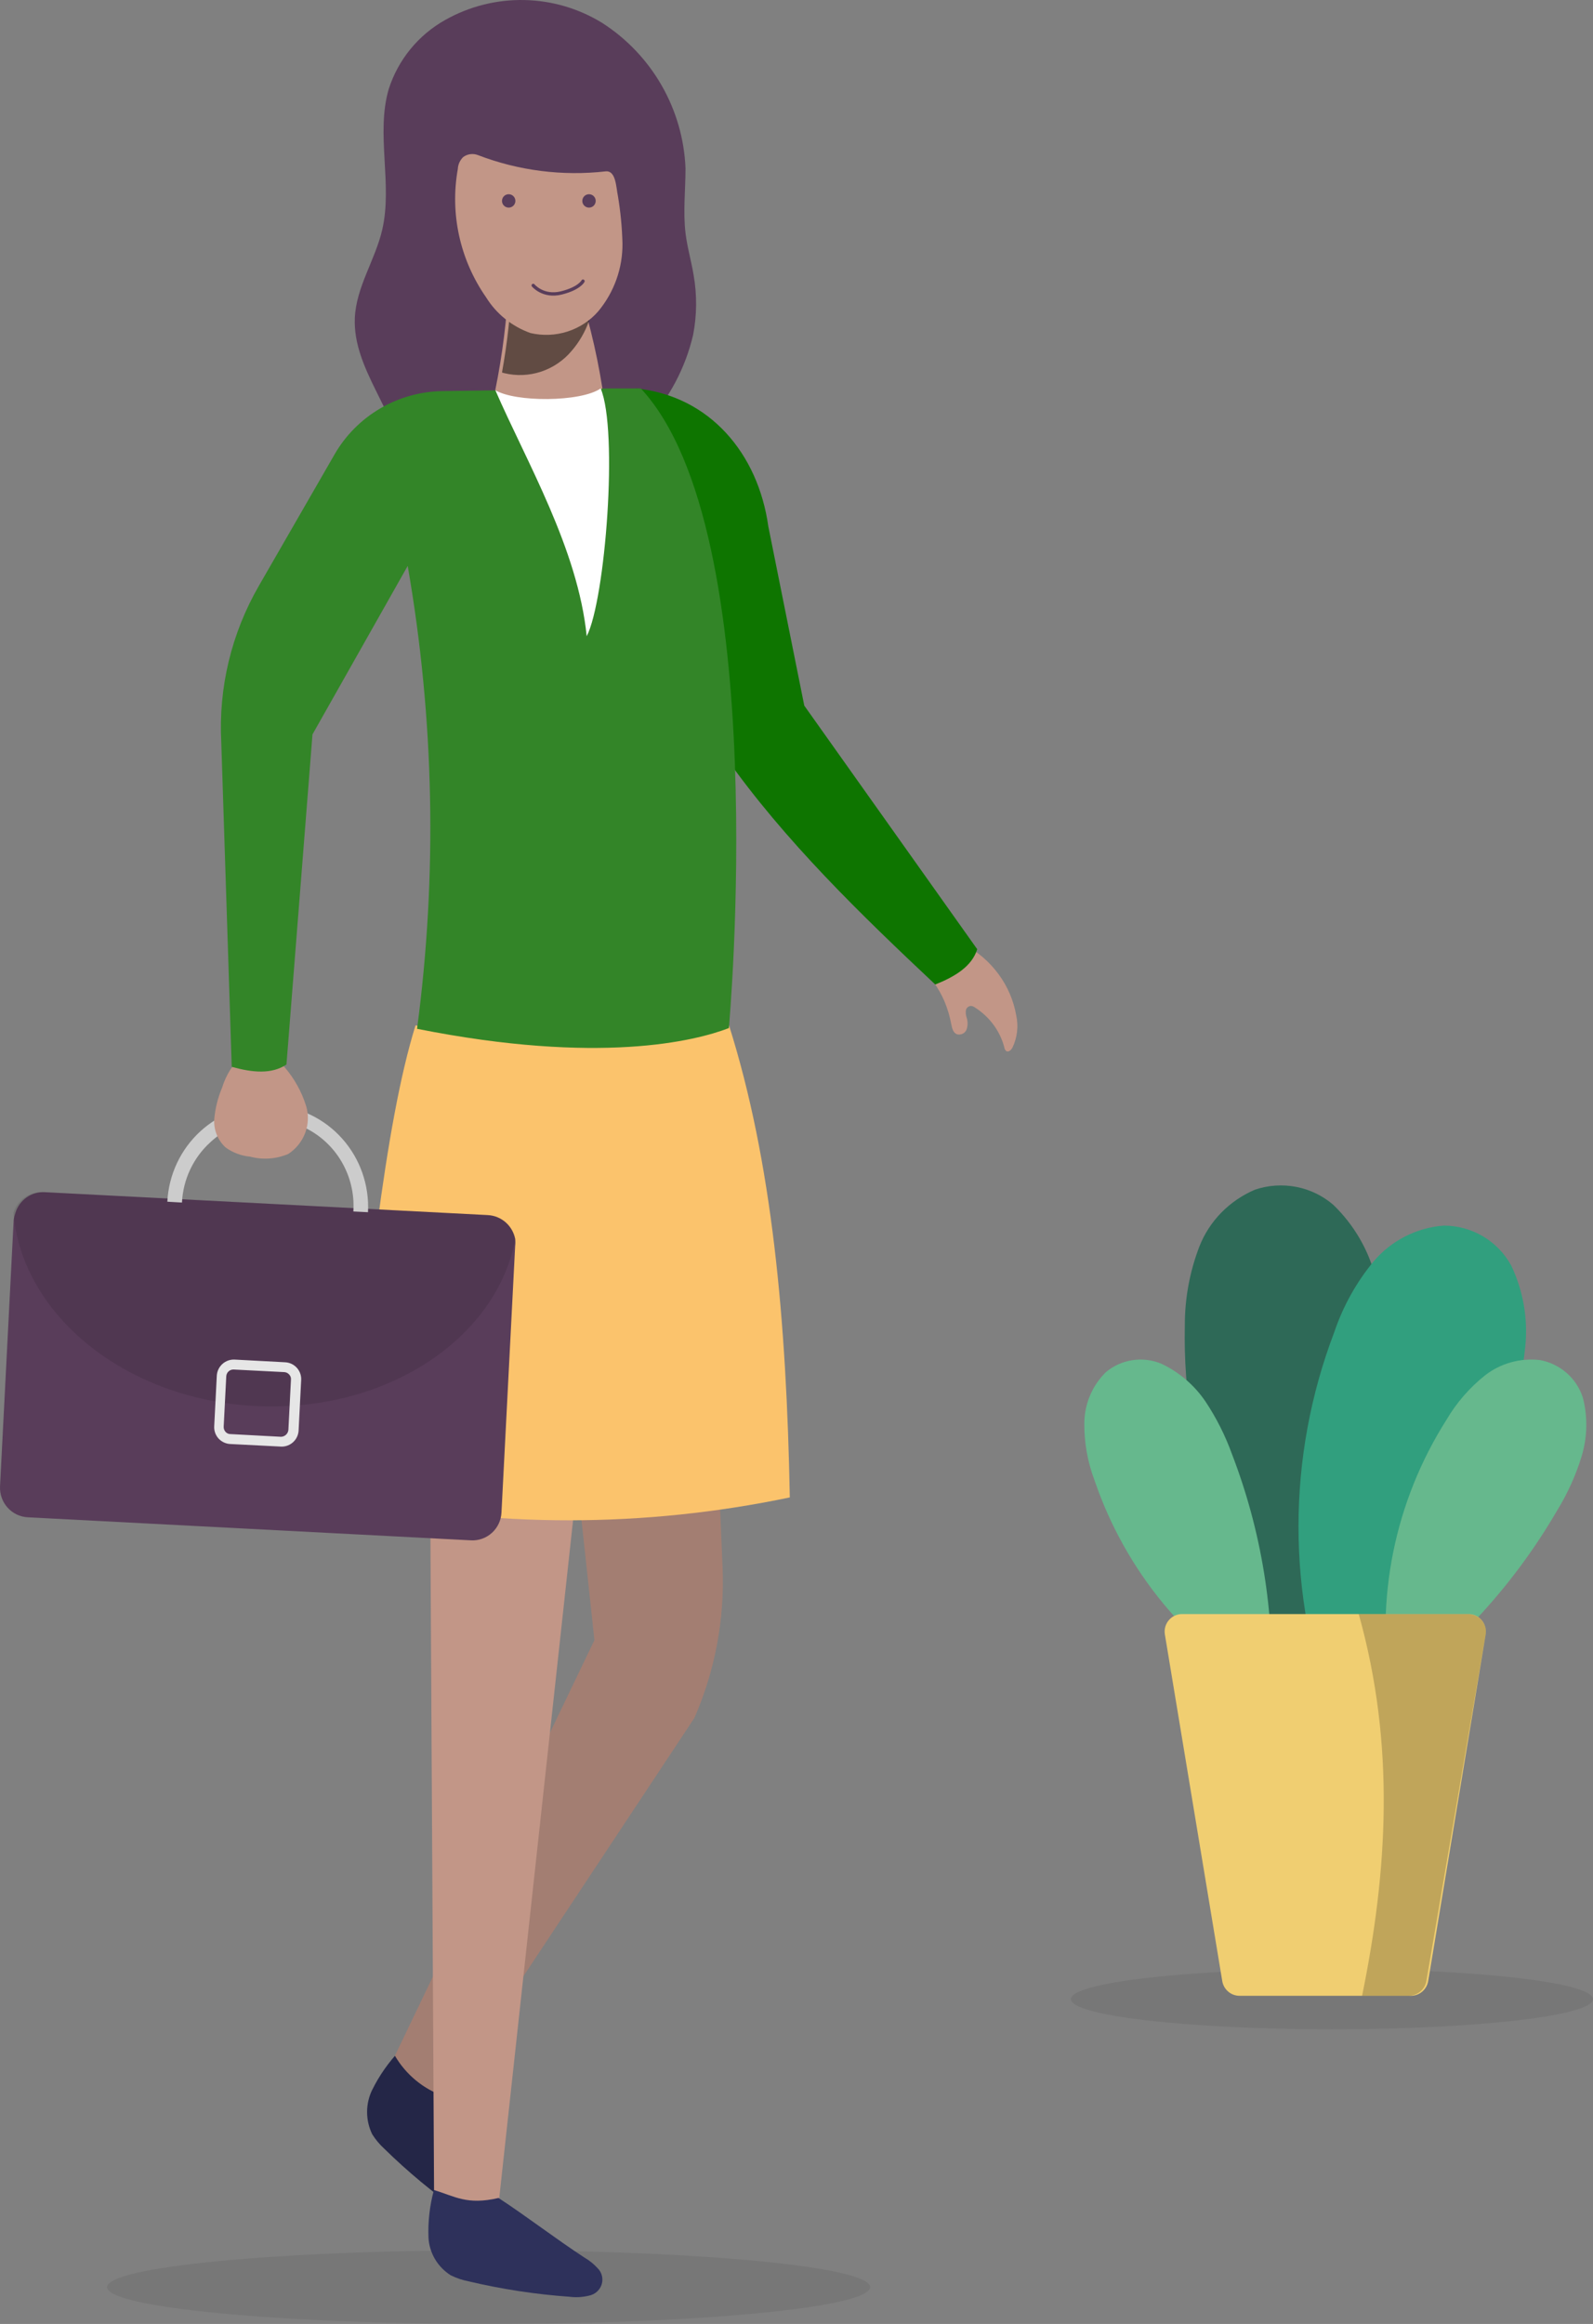 <svg width="238" height="347" viewBox="0 0 238 347" fill="none" xmlns="http://www.w3.org/2000/svg">
<rect x="0" y="0" width="238" height="347" fill="#808080" stroke="none"/>
<path opacity="0.07" d="M199 303C220.539 303 238 300.985 238 298.5C238 296.015 220.539 294 199 294C177.461 294 160 296.015 160 298.5C160 300.985 177.461 303 199 303Z" fill="black"/>
<path d="M199.228 179.924C202.242 182.847 204.393 186.504 205.455 190.512C206.486 194.536 206.998 198.668 206.98 202.815C207.296 220.024 203.945 237.111 197.138 253C183.744 237.653 176.588 218.07 177.018 197.944C177.003 193.903 177.741 189.893 179.196 186.107C179.932 184.231 181.044 182.516 182.469 181.062C183.893 179.608 185.6 178.444 187.492 177.637C189.48 176.964 191.617 176.821 193.681 177.223C195.745 177.625 197.66 178.558 199.228 179.924Z" fill="#2E6957"/>
<path d="M225.772 188.944C227.563 192.69 228.295 196.85 227.892 200.978C227.489 205.094 226.57 209.144 225.157 213.034C219.711 229.307 210.926 244.278 199.358 257C192.214 238.275 192.214 217.596 199.358 198.871C200.657 195.033 202.647 191.462 205.231 188.332C206.533 186.797 208.13 185.535 209.927 184.619C211.725 183.704 213.689 183.153 215.703 183C217.764 183 219.786 183.552 221.558 184.598C223.33 185.644 224.786 187.145 225.772 188.944Z" fill="#319F7E"/>
<path d="M173.466 203.602C176.14 204.852 178.43 206.803 180.095 209.251C181.73 211.707 183.062 214.353 184.065 217.13C188.463 228.551 190.454 240.765 189.913 253C177.527 245.94 168.139 234.563 163.521 221.017C162.494 218.305 161.978 215.424 162.001 212.522C162.008 211.085 162.301 209.665 162.863 208.345C163.425 207.024 164.245 205.83 165.273 204.834C166.404 203.909 167.761 203.307 169.202 203.09C170.643 202.873 172.116 203.05 173.466 203.602Z" fill="#66B88D"/>
<path d="M236.481 208.682C237.234 211.582 237.166 214.629 236.285 217.494C235.41 220.338 234.173 223.061 232.602 225.601C226.365 236.32 217.927 245.65 207.822 253C205.403 238.773 208.364 224.168 216.147 211.933C217.624 209.431 219.551 207.214 221.836 205.388C222.987 204.484 224.31 203.813 225.729 203.417C227.147 203.02 228.632 202.905 230.096 203.078C231.577 203.359 232.952 204.028 234.077 205.015C235.201 206.002 236.032 207.269 236.481 208.682Z" fill="#66B88D"/>
<path d="M221.981 243.935L213.388 295.746C213.296 296.373 212.983 296.946 212.505 297.361C212.026 297.775 211.416 298.002 210.785 298H185.197C184.559 298 183.944 297.767 183.465 297.344C182.986 296.922 182.676 296.338 182.594 295.703L174.022 243.956C173.974 243.585 174.005 243.208 174.114 242.851C174.223 242.493 174.407 242.163 174.654 241.882C174.9 241.602 175.204 241.378 175.544 241.226C175.884 241.074 176.253 240.997 176.625 241H219.377C219.748 240.997 220.114 241.074 220.453 241.225C220.791 241.376 221.094 241.598 221.34 241.875C221.586 242.153 221.771 242.481 221.881 242.836C221.992 243.191 222.026 243.566 221.981 243.935Z" fill="#F0CE71"/>
<g style="mix-blend-mode:soft-light" opacity="0.2">
<path d="M221.98 243.935L213.112 295.746C213.018 296.373 212.694 296.946 212.201 297.361C211.707 297.775 211.077 298.002 210.426 298H203.502C207.281 279.475 208.504 260.652 203 241H219.294C219.676 240.997 220.054 241.074 220.403 241.225C220.752 241.376 221.065 241.598 221.319 241.875C221.573 242.153 221.764 242.481 221.878 242.836C221.992 243.191 222.027 243.566 221.98 243.935Z" fill="black"/>
</g>
<path opacity="0.07" d="M73 347C41.52 347 16 344.538 16 341.5C16 338.462 41.52 336 73 336C104.48 336 130 338.462 130 341.5C130 344.538 104.48 347 73 347Z" fill="black"/>
<path d="M67.148 312.021C69.377 316.677 71.263 321.586 73.509 326.242C73.9 326.964 74.183 327.744 74.349 328.554C74.468 328.99 74.468 329.452 74.351 329.888C74.233 330.324 74.003 330.719 73.684 331.027C73.365 331.336 72.97 331.548 72.543 331.639C72.115 331.73 71.671 331.698 71.26 331.545C70.369 331.292 69.534 330.86 68.803 330.274C64.748 327.449 60.926 324.279 57.377 320.797C56.699 320.173 56.104 319.458 55.608 318.671C55.108 317.647 54.847 316.516 54.844 315.369C54.842 314.222 55.099 313.092 55.594 312.069C56.667 309.901 58.056 307.919 59.71 306.191C61.861 308.576 62.674 310.669 67.148 312.021Z" fill="#242647"/>
<path d="M105.56 177.289L107.955 234.022C108.28 241.745 106.838 249.441 103.74 256.52L66.331 313C63.249 311.918 60.652 309.774 59 306.951L88.809 244.892L81.496 177L105.56 177.289Z" fill="#A37E72"/>
<path d="M91 177.612L74.555 328.513C71.717 329.615 68.346 328.694 64.852 327.267L64 174L91 177.612Z" fill="#C29687"/>
<path d="M74.481 328.187C78.822 331.027 82.986 334.263 87.344 337.102C88.062 337.521 88.71 338.043 89.268 338.651C89.591 338.967 89.819 339.362 89.928 339.795C90.037 340.228 90.022 340.681 89.886 341.106C89.75 341.532 89.497 341.913 89.155 342.208C88.812 342.503 88.394 342.701 87.945 342.782C87.01 343.005 86.04 343.058 85.086 342.936C80 342.574 74.954 341.803 69.999 340.63C69.066 340.448 68.163 340.142 67.317 339.718C66.351 339.1 65.548 338.269 64.975 337.29C64.401 336.312 64.073 335.216 64.017 334.09C63.926 331.701 64.199 329.311 64.829 327C67.952 327.929 69.734 329.289 74.481 328.187Z" fill="#2E315B"/>
<path d="M108.886 153C115.375 173.496 117.508 197.194 118 223.583C96.237 228.139 73.763 228.139 52 223.583C54.698 195.011 57.468 167.877 62.08 153.109C79.103 155.983 95.143 156.546 108.886 153Z" fill="#FBC36C"/>
<path d="M103.627 41.064C103.284 38.969 102.67 36.91 102.418 34.796C102.039 31.581 102.418 28.348 102.418 25.115C102.238 20.77 101.016 16.532 98.854 12.76C96.692 8.987 93.655 5.791 89.999 3.44C86.485 1.273 82.456 0.087 78.329 0.005C74.203 -0.078 70.129 0.946 66.532 2.971C62.495 5.224 59.468 8.931 58.066 13.338C56.134 20.003 58.68 27.517 57.109 34.291C56.062 38.824 53.228 42.798 53.012 47.476C52.687 55.117 59.311 61.493 60.232 69.151C60.503 71.463 60.232 73.829 60.701 76.123C61.171 78.417 62.705 80.747 64.889 81C66.174 80.992 67.429 80.609 68.499 79.898L82.309 72.583C87.074 70.054 93.031 67.507 96.587 63.172C100.004 59.456 102.404 54.921 103.555 50.005C104.123 47.054 104.148 44.024 103.627 41.064Z" fill="#593D5A"/>
<path d="M142.128 152.952C142.24 153.534 142.407 154.223 142.984 154.435C143.278 154.507 143.589 154.471 143.856 154.333C144.122 154.196 144.323 153.967 144.417 153.693C144.61 153.119 144.61 152.502 144.417 151.928C144.297 151.587 144.259 151.225 144.305 150.869C144.331 150.69 144.421 150.526 144.56 150.403C144.699 150.281 144.879 150.208 145.068 150.198C145.271 150.219 145.464 150.292 145.627 150.41C147.844 151.813 149.425 153.955 150.055 156.412C150.065 156.519 150.099 156.623 150.153 156.717C150.208 156.811 150.282 156.894 150.372 156.959C150.707 157.118 151.06 156.783 151.246 156.465C151.985 154.942 152.188 153.233 151.823 151.592C151.437 149.387 150.537 147.292 149.188 145.459C147.839 143.627 146.075 142.103 144.026 141C144.026 141 142.166 142.96 142.035 143.119C141.25 143.748 140.43 144.338 139.579 144.884C138.649 145.519 138.983 145.996 139.579 146.773C140.178 147.637 140.689 148.553 141.105 149.509C141.569 150.62 141.912 151.774 142.128 152.952Z" fill="#C29687"/>
<path d="M95 58L99.733 90.931C100.902 99.042 102.876 106.718 108.303 112.892C117.22 125.565 128.787 136.717 139.732 147C142.729 145.805 145.214 144.266 146 141.732L120.162 105.36L114.79 78.603C113.273 67.74 106.037 59.086 95 58Z" fill="#0E7500"/>
<path d="M2.047 182.087L0.006 221.924C-0.053 223.09 0.349 224.233 1.125 225.1C1.901 225.968 2.986 226.489 4.143 226.551L70.354 229.993C70.926 230.025 71.499 229.942 72.04 229.749C72.58 229.557 73.077 229.257 73.502 228.869C73.927 228.482 74.272 228.013 74.516 227.489C74.76 226.966 74.899 226.4 74.924 225.822L76.966 186.058C77.011 185.701 77.011 185.34 76.966 184.983C76.775 184.021 76.272 183.149 75.536 182.506C74.8 181.863 73.873 181.485 72.901 181.431L6.708 178.007C5.736 177.952 4.773 178.227 3.974 178.788C3.175 179.349 2.585 180.165 2.3 181.104C2.183 181.422 2.099 181.752 2.047 182.087Z" fill="#593D5A"/>
<path opacity="0.1" d="M2 181.105C3.307 196.341 18.695 208.934 38.13 209.936C57.565 210.939 74.151 200.004 77 184.987C76.808 184.024 76.303 183.152 75.564 182.508C74.825 181.865 73.894 181.487 72.917 181.433L6.428 178.007C5.451 177.952 4.484 178.227 3.681 178.788C2.879 179.35 2.287 180.166 2 181.105Z" fill="black"/>
<path d="M42.093 216C42.738 215.996 43.357 215.748 43.825 215.304C44.292 214.861 44.573 214.256 44.611 213.613L44.996 206.05C45.014 205.72 44.966 205.389 44.855 205.077C44.744 204.765 44.573 204.479 44.351 204.233C44.129 203.987 43.861 203.788 43.562 203.646C43.263 203.504 42.938 203.423 42.608 203.406L35.055 203.003C34.383 202.972 33.727 203.208 33.228 203.658C32.73 204.108 32.428 204.737 32.39 205.407L32.005 212.953C31.984 213.286 32.031 213.62 32.141 213.935C32.252 214.25 32.424 214.54 32.648 214.788C32.883 215.042 33.166 215.247 33.482 215.389C33.798 215.531 34.139 215.607 34.485 215.614L42.056 216H42.093ZM34.926 204.49L42.479 204.875C42.754 204.894 43.011 205.019 43.196 205.224C43.292 205.323 43.367 205.441 43.415 205.57C43.462 205.7 43.482 205.839 43.471 205.977L43.085 213.522C43.054 213.794 42.926 214.047 42.723 214.233C42.521 214.418 42.258 214.524 41.983 214.531L34.412 214.127C34.276 214.125 34.142 214.095 34.019 214.038C33.895 213.981 33.785 213.899 33.695 213.797C33.506 213.586 33.407 213.309 33.419 213.026L33.805 205.481C33.815 205.341 33.852 205.204 33.914 205.079C33.976 204.953 34.063 204.841 34.169 204.749C34.275 204.657 34.398 204.586 34.531 204.542C34.664 204.497 34.805 204.48 34.945 204.49H34.926Z" fill="#E6E6E6"/>
<path d="M54.98 181C55.185 176.97 53.803 173.022 51.137 170.026C48.471 167.029 44.74 165.228 40.764 165.02C36.788 164.812 32.894 166.214 29.938 168.916C26.982 171.618 25.205 175.401 25 179.431L27.186 179.56C27.268 177.852 27.684 176.178 28.41 174.635C29.135 173.092 30.155 171.709 31.411 170.568C33.283 168.813 35.63 167.666 38.151 167.277C40.672 166.888 43.25 167.274 45.553 168.385C47.855 169.496 49.775 171.281 51.066 173.511C52.357 175.74 52.959 178.31 52.794 180.889L54.98 181Z" fill="#CCCCCC"/>
<path d="M45.739 165.152C46.128 166.462 46.081 167.857 45.604 169.139C45.128 170.421 44.246 171.525 43.084 172.294C41.284 173.064 39.265 173.209 37.368 172.704C36.029 172.58 34.752 172.098 33.68 171.312C33.091 170.759 32.637 170.086 32.35 169.341C32.063 168.597 31.95 167.801 32.02 167.009C32.169 165.426 32.56 163.874 33.182 162.403C33.471 161.456 33.887 160.55 34.417 159.707C34.96 158.867 35.82 158.265 36.815 158.029C37.857 157.946 38.906 158.042 39.912 158.315C41.295 158.475 41.59 158.136 42.494 159.314C43.973 161.027 45.077 163.014 45.739 165.152Z" fill="#C29687"/>
<path d="M33.06 110.868L34.623 159.29C37.711 160.158 40.582 160.429 42.798 158.947L46.686 109.657L60.912 84.497C64.889 107.334 65.361 130.638 62.311 153.615C89.564 159.037 103.935 155.422 108.895 153.507C108.895 153.507 115.654 79.4 95.741 58H91.199L79.553 58.199L66.018 58.398C62.755 58.46 59.564 59.362 56.756 61.015C53.948 62.669 51.618 65.017 49.993 67.833L38.692 87.444C34.579 94.546 32.623 102.683 33.06 110.868Z" fill="#338528"/>
<path d="M90 57.975C89.088 52.21 87.675 46.531 85.777 41L75.991 42.183C75.741 47.573 75.076 52.937 74 58.23C77.33 60.613 86.614 60.65 90 57.975Z" fill="#C29687"/>
<g style="mix-blend-mode:soft-light" opacity="0.5">
<path d="M76.478 42.185L85.963 41C86.72 43.151 87.387 45.466 88 47.909C87.421 49.556 86.54 51.077 85.404 52.393C84.19 53.838 82.603 54.913 80.82 55.499C79.037 56.085 77.128 56.158 75.306 55.711L75 55.62C75.802 51.182 76.296 46.693 76.478 42.185Z" fill="black"/>
</g>
<path d="M87.656 95C90.439 89.588 92.397 64.332 89.743 58C86.778 60.057 76.929 60.075 74 58.253C78.65 68.95 86.338 81.921 87.656 95Z" fill="white"/>
<path d="M92.999 36.318C93.046 40.017 91.765 43.615 89.381 46.482C88.162 47.886 86.57 48.932 84.783 49.505C82.995 50.078 81.081 50.155 79.252 49.728C76.492 48.744 74.157 46.867 72.632 44.407C68.722 38.802 67.203 31.92 68.399 25.231C68.432 24.564 68.716 23.932 69.195 23.457C69.505 23.224 69.871 23.074 70.257 23.021C70.644 22.968 71.038 23.015 71.401 23.155C77.469 25.487 84.029 26.322 90.503 25.586C92.022 25.444 92.04 27.91 92.311 29.222C92.707 31.569 92.937 33.94 92.999 36.318Z" fill="#C29687"/>
<circle cx="88" cy="30" r="1" fill="#593D5A"/>
<circle cx="76" cy="30" r="1" fill="#593D5A"/>
<path d="M79.665 42.62C79.665 42.62 81.143 44.414 83.861 43.74C86.579 43.066 87.101 41.979 87.101 41.979" stroke="#593D5A" stroke-width="0.5" stroke-linecap="round"/>
</svg>
